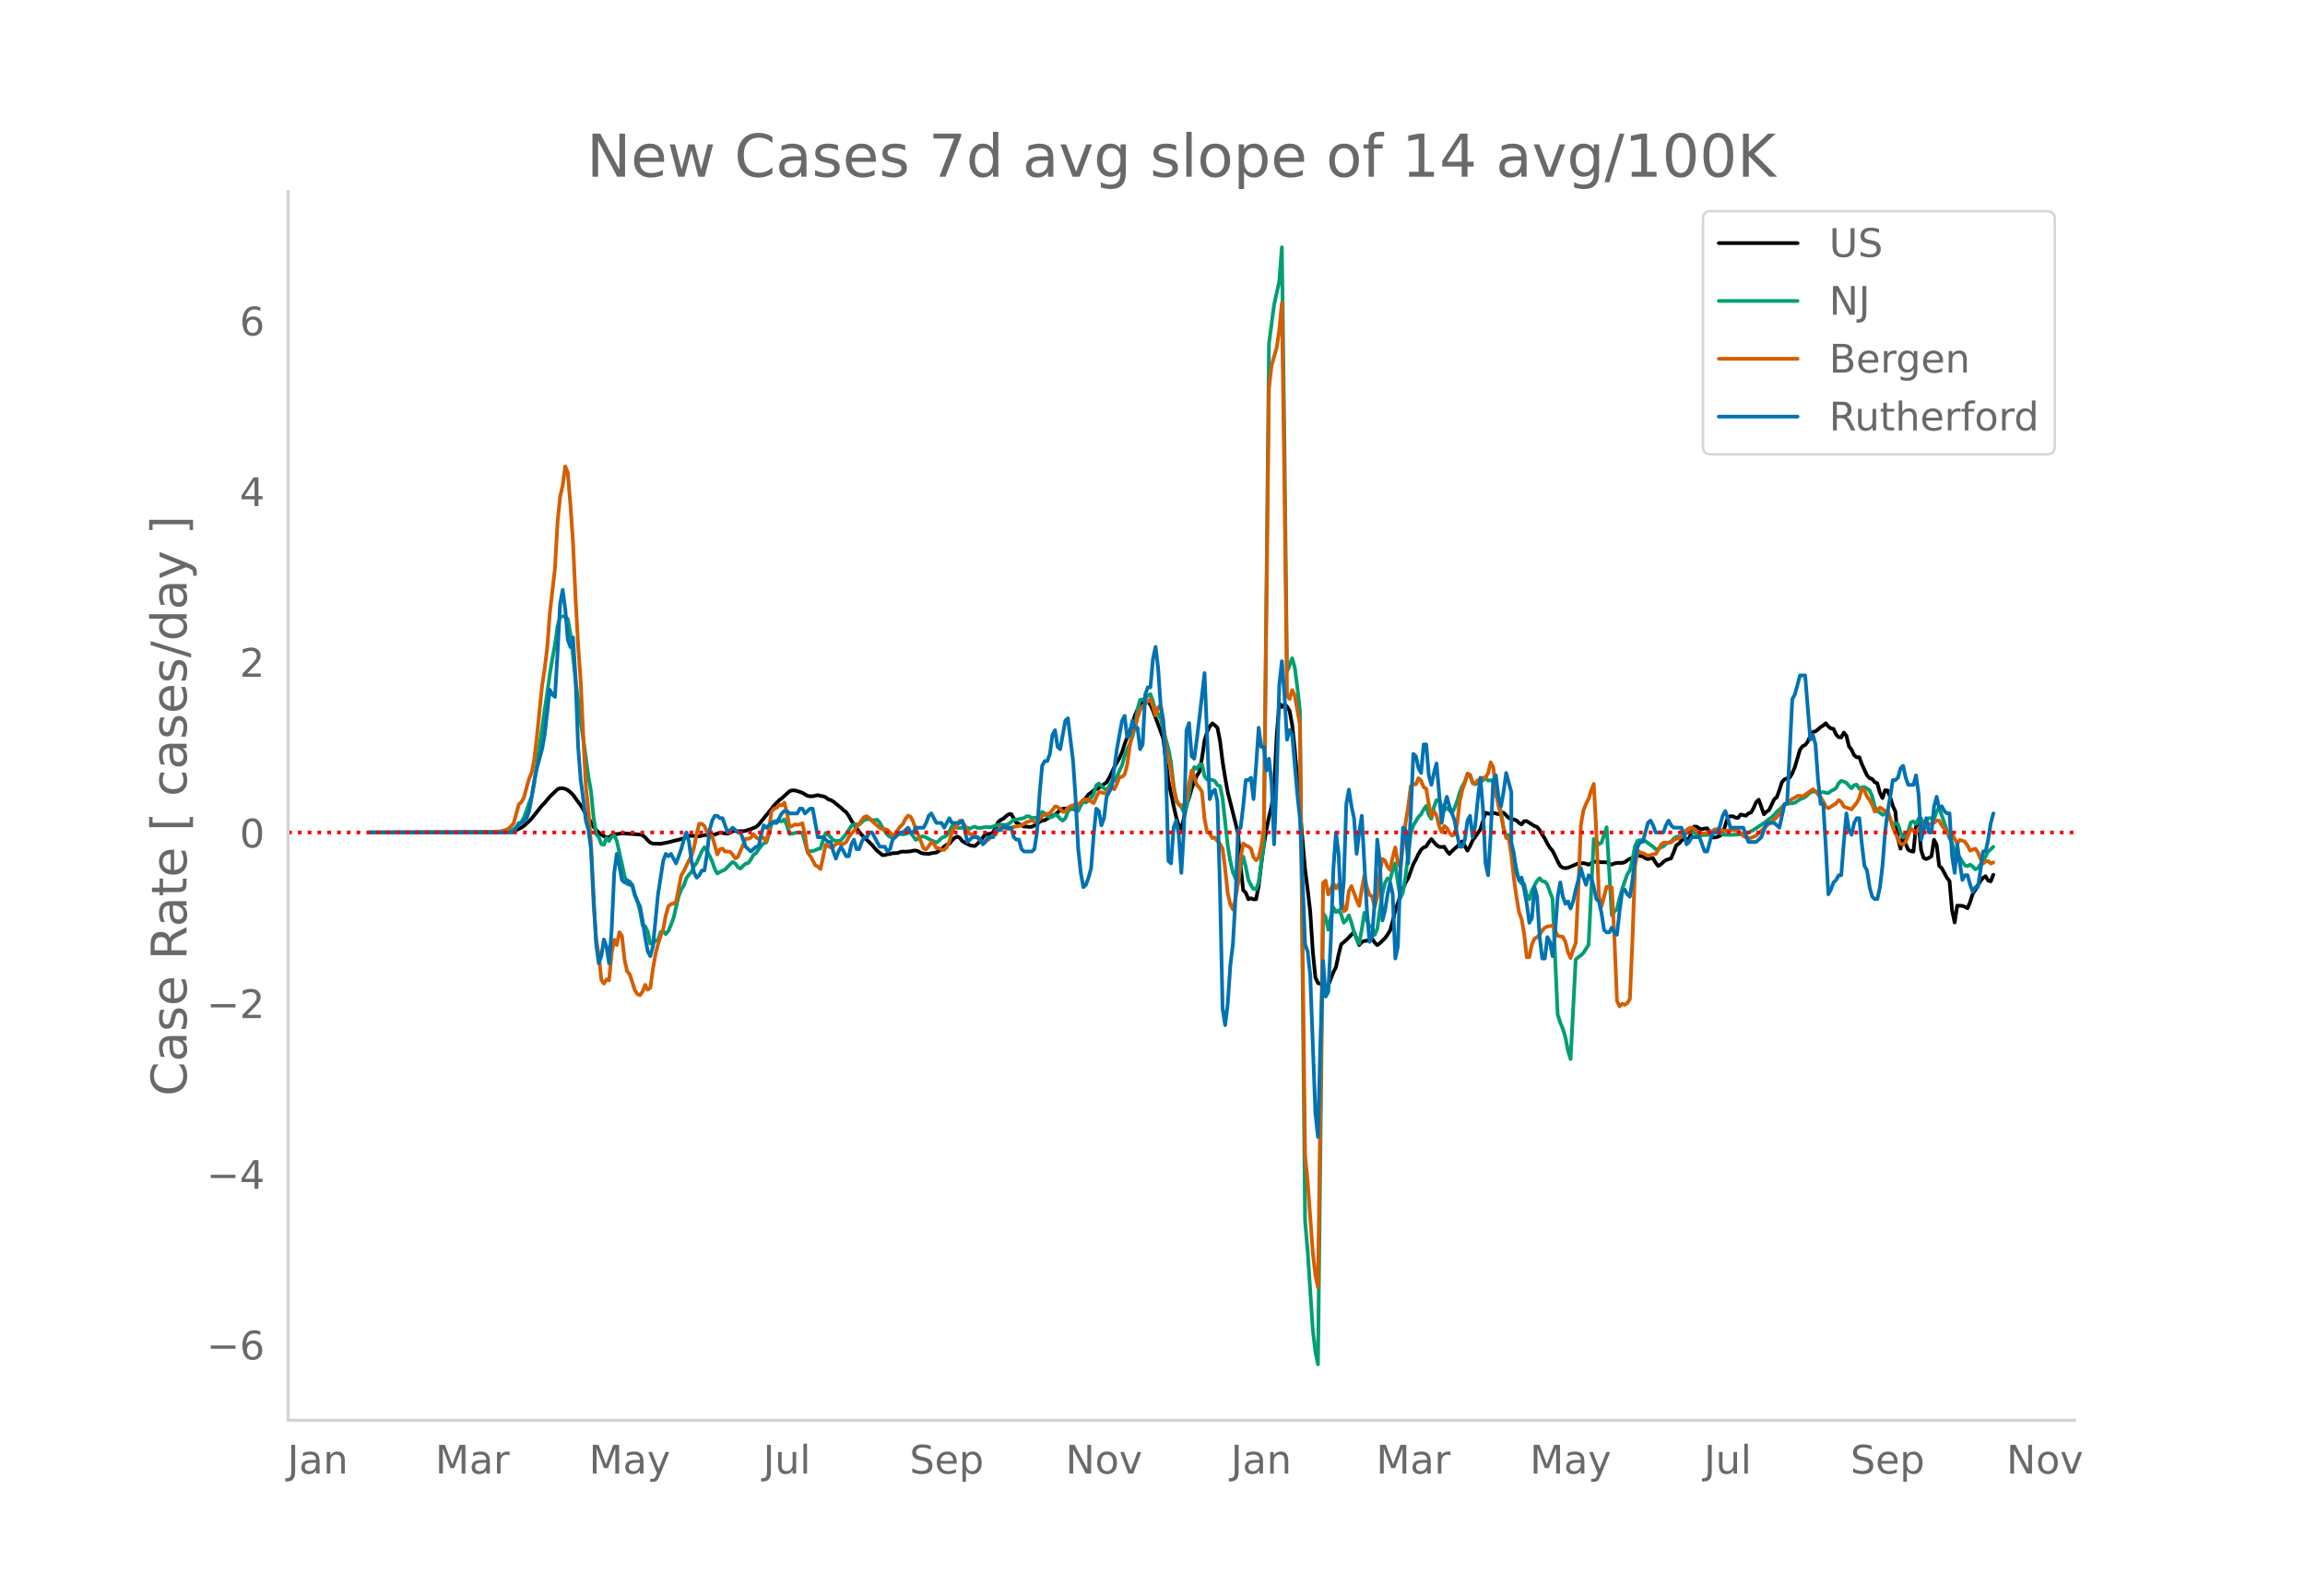 <svg height="864" viewBox="0 0 936 648" width="1248" xmlns="http://www.w3.org/2000/svg" xmlns:xlink="http://www.w3.org/1999/xlink"><defs><style>*{stroke-linecap:butt;stroke-linejoin:round}</style></defs><g id="figure_1"><path d="M0 648h936V0H0z" style="fill:#fff" id="patch_1"/><g id="axes_1"><path d="M117 576.72h725.4V77.76H117z" style="fill:none" id="patch_2"/><path clip-path="url(#pf82cb86f34)" d="m149.973 338.045 52.337-.139 5.234-.325 1.047-.177 1.047-.31 2.093-1.038 1.047-.725 2.093-1.897 1.047-1.119 4.187-5.229 1.047-1.062 2.093-2.495 3.14-3.033 1.047-.4 1.047.044 1.047.176 1.047.566 1.046.823 1.047.998 2.094 2.955 1.046 1.327 2.094 3.54 2.094 3.374 1.046 1.848 1.047 1.415 2.094 1.7 1.046.705 1.047.48 1.047-.067 1.047-.726 1.046-.499 1.047-.044 2.094-.325 4.187.258 3.14.263 1.047.263 1.046.84 1.047 1.195 1.047.96 1.047.398 3.14.08 3.14-.612 6.28-1.597 2.094-.997 1.047-.05 3.14.207 2.094-.47 2.093-.125 1.047-.137 1.047.02 2.093-.757 3.14.398 1.047-.392 1.047-.647 1.047-.045 1.046.122 1.047-.086 1.047.053 1.047-.178 2.093-.703 2.094-.845 1.046-.907 5.234-6.441 1.047-1.367 2.093-2.144 1.047-.774 3.14-2.853 1.047-.393 1.047.053 1.047.243 2.093.719 2.094 1.24 1.047.172 1.046-.019 2.094-.46 1.047.319 1.046.144 1.047.405 1.047.803 1.047.365 1.046.554 3.14 2.57 1.047.996 1.047.8 1.047 1.481 1.047 1.942 3.14 4.464 1.047 1.292 4.187 4.07 1.046 1.277 1.047 1.088 2.094 1.763 1.046.01 1.047-.331 1.047-.128 1.047-.295 2.093-.08 1.047-.442 1.047-.136 1.046.047 2.094-.147 1.047-.28 1.046-.047 1.047.358 1.047.625 1.047.232 2.093.15 1.047-.259 2.093-.298 2.094-1.33 1.047-1.117 1.046-.72 1.047-.389 1.047-1.336 1.047-1.042 1.046-.524 1.047.422 1.047 1.36 1.047.672 2.093 1.041 1.047.259 1.047.026 1.046-.964 1.047-1.133 2.094-2.667 2.093-.166 1.047-.62 1.047-1.93 1.047-2.299 1.046-.79 1.047-.518 1.047-.995 1.047-.768 1.046-.088 2.094 3.502 3.14 1.573 1.047-.003 1.047.155 1.046-.094 2.094-.95 1.047-1.01 1.046-.526 1.047-.144 2.094-1.279 1.046-.453 1.047-.623 1.047-.758 1.047-1.092 1.046-.46 1.047-.073 2.094.156 1.046-.025 1.047.364 1.047-.499 1.047-1.691 2.093-2.681 1.047-1.393 1.047-.704 1.046-.936 2.094-.928 2.093-1.574 1.047-.742 1.047-1.812 2.093-4.403 2.094-3.627 1.047-2.404 1.046-3.274 1.047-2.731 1.047-2.366 2.093-6.596 1.047-2.411 1.047-1.834 1.047-1.11 1.046-.38 1.047.195 1.047 1.208 1.047 2.392 4.187 11.394 2.093 17.336 2.094 9.987 1.046 4.553 1.047 3.425 1.047 1.311 1.047-4.42 1.047-5.337 1.046-2.67 1.047-3.856 1.047-2.909 1.047-2.32 1.046-1.588 1.047-5.507 1.047-7.228 1.047-3.475 1.046-2.118 1.047-1.363 1.047.787 1.047.991 1.046 5.265 1.047 8.463 1.047 6.614 1.047 5.82 4.187 16.67 1.046 13.526 1.047 9.604 1.047 1.022 1.047 2.64 1.046-.382 1.047.43 1.047-.06 1.047-5.423 1.046-8.835 1.047-7.67 1.047-6.259 1.047-5.262 1.046-4.287 1.047-7.412 1.047-21.401 1.047-12.99 1.046 1.525 1.047-1.15 1.047.94 1.047 1.738 1.046 5.718 1.047 9.996 4.187 48.751 1.047 7.966 1.047 9.114 1.046 16.17 1.047 10.58 1.047 2.236 1.047.322 1.046-.522 1.047 1.85 1.047-.723 2.093-5.39 1.047-2.043 1.047-4.998 1.047-4.208 2.093-1.76 2.094-2.168 1.046-1.042 2.094 5.241 1.047-1.182 1.046-.476 1.047-.074 1.047-.587 1.047-.334 1.046 1.648 1.047 1.048 1.047-.77 2.094-2.028 1.046-1.477 1.047-1.715 1.047-3.824 1.047-4.272 3.14-9 1.047-2.34 1.046-1.749 2.094-5.747 1.047-1.875L576 346.8l1.047-1.738 1.047-.96 1.047-.356 1.046-1.69 1.047-1.32 2.094 2.424 1.046.69 1.047.098 1.047-.12 1.047 1.745 1.046 1.168 1.047-1.143 2.094-1.873 2.093-2.049 2.094 3.745 1.046-1.796 1.047-2.313 3.14-4.49 2.094-6.787 1.047.315 1.046.146 1.047-.411 2.094.491 2.093-.55 1.047.985 1.047 1.142 3.14.949 1.047 1.07 1.046.582 1.047-1.319 1.047.012 3.14 1.993 1.047.346 1.047 1.269 1.046 1.855 1.047 1.57 1.047 2.061 1.047 1.702 1.046 1.239 1.047 2.005 1.047 2.303 1.047 1.877 1.046.659 1.047.211 1.047-.168 4.187-1.772 2.094-.098 1.046.223 1.047.387 2.094-1.175 1.046-.037 2.094.216 2.093.038 1.047.626 1.047.281 1.047-.44 1.046-.24 2.094.025 1.047-.275 1.046-.784 1.047-.63 1.047-.308 1.047-.604 1.046-.372 2.094.315 1.047.746 1.046.37 1.047-.327 1.047-.038 1.047 1.805 1.046 1.316 1.047-.587 1.047-1.012 1.047-.763 2.093-.715 1.047-2.479 1.047-2.822 1.046-.643 1.047-1.246 1.047-.74 1.047.095 1.046-.266 2.094-4.788 1.047.055 1.046.79 1.047.213 1.047-.274 1.047-.108 1.046 1.745 1.047 2.003 1.047-.042 1.047-.184 1.046-.502 1.047-.726 2.094-6.764 1.046-.404 1.047.03 1.047.545 1.047.066 1.046-1.351 2.094.496 1.047-.926 1.046-.386 1.047-1.814 1.047-2.372 1.047-1.014 2.093 5.907 1.047-1.018 1.047-.654 2.093-4.414 1.047-.823 1.047-2.839 1.047-3.294 1.046-1.148 1.047-.408 1.047-.285 1.047-1.72 1.046-2.484 2.094-7.115 1.047-1.408 1.046-.485 1.047-1.34 1.047-2.35 1.047-1.617 1.046-.261 1.047-.756 1.047-.976 1.047-.627 1.046-.915 1.047 1.31 1.047.8 1.047.162 1.046 2.242 1.047 1.13 1.047.093 1.047-1.962 1.046 1.27 1.047 4.29 1.047 1.4 1.047 2.214 1.046.878 1.047-.04 1.047 2.817 2.093 4.553 1.047 1.112 1.047.348 1.047 1.324 1.046.43 1.047 3.918 1.047 2.084 1.047-3.171 1.046.112 1.047 2.68 1.047 3.525 1.047 2.331 1.046 11.02 1.047 4.046 1.047-5.487 1.047 3.57 1.046 2.402 1.047.51 1.047.238 1.047-10.094 1.046-1.903 1.047 11.45 1.047 3.107 1.047.431 1.046-.488 1.047-.623 1.047-6.715 1.047 1.999 1.046 8.594 1.047.961 2.094 3.83 1.046 1.364 1.047 11.976 1.047 4.83 1.047-6.833 2.093.124 1.047.378 1.047.559 1.046-2.48 1.047-3.383 1.047-1.518 1.047-1.961 1.047-1.664 1.046-1.311 1.047-.68 1.047 1.77 1.047.325 1.046-2.675h0" style="fill:none;stroke:#000;stroke-linecap:round;stroke-width:1.5" id="line2d_1"/><path clip-path="url(#pf82cb86f34)" d="m149.973 338.04 52.337-.098 3.14-.227 1.047-.187 1.047-.32 1.047-.474 2.093-1.772 1.047-1.1 1.047-1.927 1.047-2.787 1.046-3.15 1.047-2.579 1.047-5.418 2.093-14.994 1.047-6.961 1.047-7.783 1.047-6.744 1.046-7.607 1.047-6.45 1.047-5.523 1.047-7.427 1.046-4.138 2.094-.113 1.047 1.152 1.046 6.005 1.047 8.844 1.047 10.066 1.047 7.745 1.046 9.031 1.047 6.939 2.094 15.472 1.047 5.834 1.046 10.564 1.047 6.92 1.047.998 1.047 2.964 1.046.229 1.047-2.771 1.047 1.228 1.047-1.674 1.046-.709 1.047 2.365 3.14 14.135 1.047 3.366 1.047-1.1 1.047 1.713 1.046 4.112 1.047 2.152 1.047 4.116 1.047 5.699 1.046.51 1.047 2.081 1.047 4.945 1.047-.058 1.046-1.254 1.047.046 1.047-3.434 1.047-.37 1.046 1.186 1.047-1.272 1.047-2.394 1.047-2.86 2.093-8.862 1.047-2.661 1.047-1.716 1.046-2.95 1.047-1.453 1.047-1.133 1.047-2.353 1.046-1.34 2.094-4.659 1.047-1.622 1.046 1.529 1.047 1.946 1.047 2.251 1.047 3.114 1.046 1.837 1.047-.643 2.094-.95 2.093-2.237 1.047-.882 1.047.689 1.046 1.463 1.047.551 1.047-1.138 1.047-.842 1.046-.273 1.047-1.447 1.047-1.837 1.047-.733 2.093-2.967 1.047-1.026 1.047-.354 1.046-3.185 1.047-4.385 1.047-1.043 1.047-.125 2.093.19 1.047-.851 1.047 2.56 1.047 3.394 1.046-.124 2.094-.456 2.093.14 2.094 7.61 2.093-.24 1.047-.332 1.047-.494 1.047-.169 1.046-3.493 1.047-2.815 1.047.749 1.047.995 1.046 1.18 1.047.27 1.047.035 1.047-.342 2.093-2.588 2.094-3.177 1.046-.633 1.047-.034 1.047.154 2.093-1.94 1.047-.218 1.047-.09 1.047.335 1.046.125 1.047-.229 1.047 1.169 1.047 1.968 2.093 3.09 1.047.75 1.047.157 2.093-1.276 1.047-.063 1.047.185 1.046-.184 1.047-.503 1.047.05 2.093 2.868 2.094-1.326 1.047-.061 1.046.394 2.094 1.166 2.093.894 1.047-.764 1.047-1.083 1.047-.42 1.046-.683 1.047-1.65 1.047-1.987 1.047-.19 1.046.776 1.047.09 2.094-.252 1.046.114 1.047.406 1.047-.52 1.047-.292 1.046.555 1.047-.018 2.094-.364 2.093.091 3.14-.997 1.047-.08 2.094.138 1.047-.4 2.093-1.688 1.047-.072 3.14-.673 1.047-.724 1.047.085 1.046.665 1.047-.153 1.047.068 1.047-.94 1.046-1.499 1.047.613 1.047.98 1.047.655 1.046-.24 1.047-.913 1.047.492 1.047 1.242 1.046.744 1.047-.933 1.047-2.721 1.047-1.19 1.046-.233 1.047.404 1.047.762 1.047-2.325 1.046-1.566 1.047.408 1.047-.729 1.047-1.015 1.046-1.841 1.047-3.386 1.047-.737 2.093 2.005 1.047.784 2.094-3.507 1.046-.34 1.047-1.62 1.047-2.549 1.047-2.153 1.046-3.902 1.047-2.54 1.047-2.237 1.047-2.88 1.046-3.985 1.047-7.182 1.047-3.822 1.047-.16 1.046-.574 1.047-.983 1.047-.641 1.047 2.944 1.046 4.703 1.047.335 1.047 2.054 1.047 4.62 2.093 7.687 1.047 5.544 1.047 9.3 1.046 6.38 1.047.936 1.047 1.32 1.047 2.22 1.047-1.93 1.046-5.065 1.047-7.897 1.047-3.527 1.047.733 1.046-1.545 1.047-.38 1.047 4.869 1.047 1.391 1.046-.072 1.047.241 1.047.428 1.047 1.686 1.046.38 1.047 4.99 2.094 19.177 1.046 6.31 1.047 4.445 1.047 2.557 1.047 1.852 1.046-6.567 1.047-4.118 1.047 4.154 1.047 5.257 1.046 2.185 1.047 1.523 1.047.143 1.047-2.89 2.093-15.22 2.094-203.525 2.093-15.837 2.094-9.43 1.046-13.781 1.047 80.61 1.047 91.681 2.093-5.42 1.047 3.734 1.047 8.004 1.047 9.523 2.093 207.19 1.047 12.22 2.093 32.07 1.047 8.83 1.047 5.158 2.093-183.279 1.047 1.648 1.047 5.116 1.047-5.03 1.046-3.941 1.047 1.863 1.047-.76 1.047 1.614 1.046 3.437 1.047-1.049 1.047-1.978 1.047 2.997 1.046 3.991 1.047 2.66 1.047 1.923 1.047-5.904 1.046-6.682 1.047 3.21 1.047 2.311 1.047.118 1.046 3.32 1.047-2.377 1.047-7.803 1.047-6.598 1.047-4.278 1.046-1.905 1.047.59 1.047-4.045 1.047-2.61 1.046 7.867 1.047 6.206 1.047-2.49 1.047-6.626 2.093-17.138 1.047-3.243L576 331.71l1.047-1.021 1.047-1.953 1.047-1.46 1.046 3.637 1.047 1.557 1.047-4.751 1.047-2.781 1.046-.034 1.047 2.82 1.047 1.356 1.047-1.011 1.046.922 1.047 1.146 1.047-1.998 1.047-2.761 1.046-3.587 1.047-2.494 1.047-1.915 1.047-2.812 1.046.101 1.047 2.884 1.047.916 1.047-.6 1.046-.176 2.094-1.724 1.047.967 1.046-.081 1.047.477 1.047 4.994 2.093 7.258 1.047 6.7 1.047 2.902 1.047-.082 4.187 18.367 1.046 1.3 1.047.155 1.047 4.634 1.047 1.632 1.046-3.587 2.094-3.927 1.047-1.081 1.046 1.224 1.047.145 1.047 1.24 1.047 2.994 1.046 2.655 2.094 47.103 1.047 3.27 1.046 2.505 1.047 3.457 1.047 5.339 1.047 3.533 2.093-40.405 1.047-.997 1.047-.723 1.047-1.023 2.093-3.29 2.094-42.96 1.046.811 1.047 1.35 1.047-.665 2.093-6.248 2.094 35.737 1.047-1.481 1.046-1.003 1.047-4.345 1.047-3.762 2.093-6.048 1.047-1.536 1.047-4.342 1.047-5.597 1.046-2.142 1.047-.276 2.094.378 2.093 1.614 1.047.65 1.047 1.09 1.046-.137 1.047-.602 1.047-.374 1.047-1.095 1.046-.503 1.047-.374 1.047-1.185 1.047-.758 1.046-.133 1.047.037 1.047-.424 1.047-1.007 1.046-.458 1.047.052 2.094.695 2.093.563 2.094-.131 1.046-.15 1.047-.477 1.047-.29 1.047.017 1.046.157 1.047.466 1.047.243 1.047-.038 1.046.074 4.187-.205 1.047-.363 2.094-.36 2.093-1.085 5.234-3.503 1.047-.931 1.046-.68 1.047-1.038 1.047-1.214 1.047-.862 2.093-2.055 1.047-.374 1.047-.153 1.047-.014 1.046-.187 2.094-1.42 1.047-.391 1.046-.538 2.094-1.853 1.047-.342 1.046-.074 2.094.482 1.047-.235 1.046.304 1.047.092 1.047-.77 1.047-.526 1.046-.687 1.047-1.974 1.047-.95 1.047.281 1.046.48 1.047 1.23 1.047 1.019 1.047-1.29 1.046-.21 1.047 1.647 1.047-.541 1.047-.114 1.046.598 1.047.748 1.047 2.393 1.047 4.17 1.046 1.899 1.047.525 1.047.956 1.047-.514 1.046-.993 1.047 3.25 1.047 2.454 1.047-.812 1.046.377 1.047 3.358 1.047 2.052 1.047-.826 1.046-1.818 1.047-3.477 1.047-.404 1.047 1.109 1.046-2.236 1.047-.04 1.047 2.256 1.047-1.646 1.046-.76 1.047-.027 1.047.333 1.047-3.058 1.046-1.516 3.14 9.267 1.047 3.12 1.047 1.97 1.047 4.019 1.047 2.173 1.046-.39 1.047 1.883 1.047 1.396 1.047.29 1.046-.579 1.047.713 1.047 1.17 1.047-.444 1.047-1.548 1.046-1.227 2.094-4 1.047-.882 1.046-1.043h0" style="fill:none;stroke:#009e73;stroke-linecap:round;stroke-width:1.5" id="line2d_2"/><path clip-path="url(#pf82cb86f34)" d="m149.973 338.04 46.057-.095 4.187-.133 3.14-.247 2.094-.588 1.046-.53 1.047-.93 1.047-1.233 2.093-7.7 1.047-.872 1.047-1.878 1.047-4.077 1.046-3.585 1.047-2.522 1.047-5.462 1.047-8.97 2.093-20.578 1.047-6.998 1.047-8.478 1.046-13.958 2.094-18.226 1.047-18.624 1.046-10.564 1.047-4.57 1.047-7.852 1.047 2.617 1.046 12.745 1.047 15.077 1.047 22.93 1.047 19.23 1.046 14.585 1.047 22.758 1.047 20.065 1.047 9.71 1.047 13.75 1.046 24.542 1.047 13.977 1.047 6.449 1.047 10.07 1.046 1.536 1.047-1.706 1.047.379 1.047-10.943 1.046-5.52 1.047 2.087 1.047-5.177 1.047 1.46 1.046 9.615 1.047 4.818 1.047 1.137 2.093 6.506 1.047 1.63 1.047.437 1.047-1.517 1.046-2.712 1.047 1.972 1.047-.74 1.047-7.548 1.046-6.03 1.047-4.116 1.047-3.3 1.047-2.826 1.046-5.614 1.047-3.66 1.047-.892 1.047-.19 1.046-.777 2.094-10.753 1.047-1.67 1.046-2.275 2.094-4.078 1.047-3.394 1.046-5.576 1.047-3.964 1.047.057 1.047.91 1.046 2.485 1.047 1.84 1.047-.285 2.093 7.491 1.047-2.124 1.047-.284 1.047 1.232 1.046-.038 1.047.152 1.047 1.195 1.047 1.441 1.046-.645 3.14-7.34 1.047.02 1.047-.417 1.047-1.442 1.047 1.328 1.046.607 1.047-.816 1.047.455 1.047 1.423 1.046-4.59 1.047-7.624 1.047-1.119 1.047-.398 1.046-1.176 1.047.228 1.047-1.12 1.047 4.06 1.047 5.84 1.046-.36 1.047-.664 1.047.095 1.047-.114 1.046-.512 1.047 4.855 1.047 7.018 1.047 1.384 1.046 1.82 1.047 2.05 1.047.473 1.047 1.043 1.046-4.646 1.047-5.273 2.094 1.138 1.046-.341 1.047-1.024 1.047-.398 1.047.379 1.046-.057 1.047-.797 1.047-1.877 1.047-1.555 1.046-1.1 1.047-1.67 1.047-1.023 1.047-1.612 1.046-1.328 1.047-.285 1.047.778 1.047 1.195 3.14 2.693 1.047.569 1.046-.019 1.047.322 2.094 2.2 1.046-.569 1.047-1.63 1.047-1.423 1.047-.986 1.046-2.143 1.047-1.233 1.047.474 1.047 2.124 1.046 2.997 1.047 2.37 2.094 5.33 1.046.398 1.047-1.29 1.047-1.63 1.047.777 1.046 1.65 1.047-.038 1.047.74 1.047-.02 1.046-1.024 1.047-2.294 1.047-3.926 1.047-1.707 1.046-.872 1.047-1.935 1.047.247 1.047 1.706 1.046 2.106 1.047 1.346 1.047.02 1.047.644 1.046.853 1.047 1.176 1.047.588 1.047-.664 1.047-.246 2.093-2.03 1.047-.208 1.047-1.935 1.046-1.479 2.094 1.005 1.047.171 2.093-.872 2.094-.36 1.046-.266 2.094-1.309 2.093-.607 1.047.455 1.047.19 2.093-2.465 1.047-.645 1.047-.285 1.047-.151 2.093-2.845 1.047.227 1.047.854 1.046 1.1 1.047-.02 1.047-1.63 1.047-.588 1.046-.342 1.047-.512 1.047.323 2.093-2.181 2.094-.114 1.047.891 1.046.664 1.047-2.446 1.047-2.03 1.047.076 1.046.398 1.047-.018 1.047-1.821 1.047-.607 1.046.815 1.047-2.143 1.047-2.882 1.047-.02 1.046-.948 1.047-3.944 1.047-7.606 1.047-5.5 1.046-1.687 1.047-4.21 1.047-3.244 1.047-1.555 3.14-2.902 1.047 3.035 1.046 3.66 1.047-3.319 1.047-.796 1.047 7.055 1.046 9.862 1.047 4.95 1.047 4.134 1.047 7.245 1.046 4.78 1.047 2.389 1.047.208 1.047-.17 1.047-2.428 1.046-6.145 1.047-5.443 1.047 2.295 1.047 3.566 1.046 1.119 1.047 1.574 1.047 11.113 1.047 5.425 1.046.398 1.047 1.953 1.047-.19 1.047 1.442 1.046 1.119 1.047 1.896 1.047 8.307 1.047 9.9 1.046 4.438 1.047 2.086 1.047-4.532 1.047-6.202 1.046-10.298 1.047-5.747 1.047.74 1.047.493 1.046.853 1.047 3.49 1.047 1.214 1.047-1.1 1.046-4.514 1.047-7.358 2.094-178.692 1.046-9.199 2.094-7.396 1.047-7.017 1.046-11.02 1.047 73.681 1.047 85.648 1.047 1.48 1.046-3.623 1.047 2.238 2.094 11.72 2.093 174.937 1.047 10.602 2.093 29.055 1.047 8.933 1.047 5.082 1.047-77.568 1.046-86.786 1.047-.815 1.047 5.651 2.093-4.532 1.047 1.991 1.047-1.593 1.047 3.622 1.046 7.302 1.047-.74 1.047-7.529 1.047-1.991 2.093 5.69 1.047 2.332 1.047-6.695 1.046-5.632 1.047 4.798 1.047 3.091 1.047.664 1.046 4.362 1.047-4.305 1.047-10.26 1.047-5.064 1.047.664 1.046 2.56 1.047 1.233 1.047-5.235 1.047-3.926 1.046 6.316 1.047 1.859 2.094-18.15 1.046-6.43 1.047-8.401 1.047-.873 1.047.095 1.046-2.484 1.047 1.043 1.047 2.56 1.047.683 1.046 6.486 1.047 4.647 1.047-2.049 1.047 1.783 1.046 4.21 1.047 2.504 1.047-2.447 1.047.797 1.046 1.915 1.047 1.214 1.047-.569 1.047-4.115 1.046-9.37 1.047-4.513 1.047-3.091 1.047-3.604 1.046.55 1.047 3.395 1.047.303 1.047-1.517 1.046.209 1.047-1.214 1.047-.076 1.047-1.783 1.046-4.419 1.047 2.01 1.047 9.313 1.047 6.24 1.046 3.906 1.047 5.235 1.047 4.02 1.047.228 1.046 6.486 1.047 9.654 1.047 7.624 1.047 6.087 1.046 2.864 1.047 6.183 1.047 9.312 1.047-.076 1.046-5.158 1.047-2.333 1.047-.55 1.047-1.024 1.046-1.707 1.047-1.138 1.047-.531 1.047-.095 1.046-.247 2.094 4.173 2.093.398 1.047 2.067 1.047 4.249 1.047 2.275 1.046-3.394 1.047-2.693 1.047-21.697 1.047-26.286 1.047-5.955 1.046-2.541 1.047-2.049 1.047-3.394 1.047-2.694 1.046 19.971 1.047 25.698 1.047 4.097 2.093-8.023 1.047.323 1.047.057 1.047 20.463 1.046 25.547 1.047 2.238 1.047-1.081 1.047.417 1.046-.664 1.047-1.726 1.047-23.934 1.047-29.852 1.046-6.41 1.047.702 1.047.284 2.093 1.081 1.047-.208 1.047-.418 1.047-.057 1.046-1.63 1.047-2.163 1.047-.815 1.047-.057 1.046.095 1.047-.17 1.047-.892 1.047-.588 1.046-.152 1.047-.702 2.094-2.712 1.046-.74 1.047-.189 1.047.588 1.047.872 1.046.55 1.047.38 1.047-.038 1.047-.436 1.046-.095 1.047-.474 1.047-.664 1.047-.057 2.093.55 1.047.095 1.047-.076 1.046-.247 3.14.266 1.047.967 1.047 1.195 1.047.588 1.047.322 1.046-.133 2.094-.91 3.14-2.977 2.094-1.935 1.046-.702 2.094-1.896 1.047-1.29 2.093-3.68 3.14-2.446 1.047-.474 1.047-.758 1.047-.038 1.047.322 4.187-2.94 1.046.797 2.094 2.503 1.047 1.631 1.046 2.106 1.047.663 1.047-.625 1.047-.76 1.046-.568 1.047-1.404 1.047.778 1.047 1.935 3.14 1.08 2.093-2.636 1.047-2.029 1.047-3.83 1.047.853 1.046 2.484 1.047 1.347 1.047 1.99 1.047 2.75 1.046-.435 1.047-1.271 1.047.683 1.047.91 1.046-.17 1.047 3.129 1.047 3.565 1.047 2.105 1.046 2.77 1.047 1.782 1.047.285 1.047-1.12 2.093-5.272 1.047.683 1.047 1.195 1.046-2.049 1.047-1.479 1.047 1.442 3.14-2.087 1.047-.17 1.047-.93 1.046.133 1.047 1.916 2.094 2.712 1.046 1.043 1.047-.493 1.047 2.219 1.047 1.782 1.046-1.365 1.047.265 1.047.475 1.047 1.574 1.046 2.01 2.094-.816 1.047 1.537 1.047 2.56 1.046 1.972 1.047-.91 1.047-.114 1.047 1.005 1.046-.455h0" style="fill:none;stroke:#d55e00;stroke-linecap:round;stroke-width:1.5" id="line2d_3"/><path clip-path="url(#pf82cb86f34)" d="M149.973 338.04h58.618l2.093-3.864h1.047l2.094-1.932 1.046-2.898 1.047-5.796 1.047-6.761 1.047-4.83 2.093-7.727 1.047-5.796 2.093-18.353 1.047 1.932 1.047.966 1.047-17.387 1.046-20.285 1.047-5.795 1.047 7.727 1.047 12.557 1.046 2.898 1.047-3.864 1.047 16.421 1.047 28.013 1.046 13.523 1.047 7.727 1.047 8.694 1.047 3.863 1.047 7.728 2.093 38.638 1.047 7.727 1.047-2.898 1.046-6.761 1.047 2.897 1.047 6.762 1.047-13.523 1.046-23.183 1.047-7.727 1.047 4.83 1.047 5.795 1.046.966 1.047-.966 1.047 1.932h1.047l1.046 3.864 1.047 2.898 1.047 1.932 1.047 5.795 1.046 6.762 1.047 5.795 1.047 1.932 1.047-3.864 2.093-21.25 2.094-13.523 1.046-2.898 1.047.966 1.047-.966 2.093 3.864 2.094-5.796 1.047-3.864 1.046-2.898 1.047 3.864 1.047 7.728 1.047 4.83 1.046 1.931 1.047-.966 1.047-1.932h1.047l1.046-6.761 1.047-9.66 1.047-3.863 1.047-1.932h1.046l1.047.966h1.047l2.093 5.795 2.094-1.931 2.093 1.931h1.047l2.094 5.796 2.093 1.932 2.094-1.932h1.046l1.047-4.83 1.047-3.863 1.047.966 2.093-1.932h2.094l2.093-3.864 1.047-.966h1.047l1.047.966h3.14l1.047-1.932h1.046l1.047 1.932 2.094-1.932h1.046l2.094 11.591h2.093l2.094 1.932h1.047l1.046 3.864 1.047 2.898 1.047-2.898 1.047-1.932 2.093 3.864h1.047l1.047-4.83 1.046-1.932 1.047 3.864h1.047l1.047-2.898 1.046-1.932h1.047l1.047-1.932h1.047l3.14 5.796h2.093l1.047 1.932 1.047-.966 1.047-3.864 3.14-2.898h1.047l2.093-1.931 1.047 1.931h1.047l1.046-1.931h3.14l1.047-1.932 1.047-2.898 1.047-.966 2.093 3.864h2.094l1.047 1.932 2.093-3.864 1.047 1.932h3.14l1.047-.966 1.047 3.863 1.046 4.83 2.094-1.932h2.093l1.047.966 1.047 1.932 1.047-.966 1.047-1.932h2.093l1.047-2.898h2.093l1.047-1.931 1.047.966h2.093l1.047 3.863 1.047.966h1.047l1.046 3.864 1.047.966h3.14l1.047-.966 1.047-6.762 1.047-15.455 1.046-11.59 1.047-1.933h1.047l1.047-2.898 1.046-7.727 1.047-1.932 1.047 6.762 1.047.966 2.093-11.592 1.047-.966 2.093 17.387 1.047 15.455 1.047 20.285 1.047 9.66 1.046 5.795 1.047-.966 1.047-2.898 1.047-3.863 1.046-13.524 1.047-10.625 1.047.966 1.047 5.796 1.046-2.898 1.047-8.694 2.094-3.863 2.093-15.455 2.094-11.592 1.046-1.932 1.047 8.694 1.047-.966 1.047-5.796 1.046 2.898h1.047l1.047 8.694 1.047-1.932 1.046-20.285 1.047-2.898h1.047l1.047-11.591 1.046-4.83 1.047 8.694 1.047 15.455 1.047 5.795 1.046 20.285 1.047 36.706 1.047.966 1.047-14.49 1.046-2.897 1.047 5.795 1.047 15.455 1.047-17.387 1.047-40.569 1.046-2.898 1.047 13.523 1.047.966 1.047-7.727 1.046-8.694 2.094-18.352 2.093 51.194 1.047-2.898 1.047-.965 1.047 4.83 1.046 35.739 1.047 48.297 1.047 6.761 1.047-8.693 1.046-15.455 1.047-8.693 1.047-18.353 1.047-28.013 1.046-.965 1.047-8.694 1.047-10.625h1.047l1.046-.966 1.047 8.693 1.047-13.523 1.047-15.455 1.046 7.728h1.047l1.047 9.659 1.047-4.83 1.046 9.66 1.047 25.114 1.047-27.046 1.047-37.672 1.046-9.66 1.047 13.524 1.047 18.353 1.047-3.864 1.046 1.932 2.094 24.148 1.047 9.66 1.046 24.148 1.047 27.047 1.047 2.897 1.047 9.66 2.093 56.024 1.047 9.66 1.047-40.57 1.046-30.91 1.047 14.49 1.047-1.933 1.047-21.25 1.046-28.978 1.047-14.49 1.047 8.694 1.047 22.216 1.046-10.625 1.047-31.876 1.047-5.795 1.047 6.761 1.046 4.83 1.047 14.489 1.047-8.694 1.047-6.761 2.093 38.637 1.047 12.558 1.047-1.932 1.046-14.49 1.047-25.114 1.047 8.694 1.047 24.148 1.047-3.864 1.046-6.761 1.047-4.83 1.047 4.83 1.047 26.08 1.046-4.83 1.047-30.91 1.047-17.386 1.047.965 1.046 13.524 1.047-20.285 1.047-24.149 1.047.966 1.046 4.83 1.047 1.932 1.047-11.591h1.047l1.046 12.557 1.047 3.864 1.047-4.83 1.047-3.864 2.093 24.149 1.047-6.762 1.047-3.864 1.046 3.864 2.094 5.796 1.047 5.795 1.046 4.83h1.047l1.047-2.898 1.047-7.727 1.046-1.932 1.047 8.693 1.047-4.83 1.047-10.625 1.046-8.693 1.047 12.557 1.047 22.217 1.047 4.83 1.046-16.422 1.047-22.216 1.047-1.932 1.047 8.693 1.046 3.864 1.047-5.796 1.047-7.727 2.093 7.727v20.285l1.047 4.83 1.047 7.727 1.047 2.898 1.046-.966 1.047 4.83 1.047 5.796 1.047 7.727 1.046-1.932 1.047-12.557 1.047 3.864 1.047 16.42 1.046 8.694h1.047l1.047-8.693 1.047 1.932 1.046 5.795 1.047-9.66 1.047-14.488 1.047-5.796 1.046 5.796 1.047 2.898 1.047-.966 1.047 2.897 1.046-2.897 1.047-4.83 1.047-3.864 1.047-4.83 1.047 3.864 1.046 2.898 1.047-3.864 1.047.966 1.047 3.864 1.046 4.83 1.047.966 1.047 4.83 1.047 6.76 1.046.967h1.047l1.047-1.932 1.047 1.932 1.046.966 1.047-9.66 1.047-7.727 1.047-.966 1.046 1.932 1.047.966 1.047-6.762 1.047-8.693 1.046-4.83 1.047-1.932h1.047l2.093-7.727 1.047-.966 1.047 1.932 1.047 2.897h3.14l1.047-2.897 1.046-1.932 1.047 1.932 1.047.966h3.14l1.047 2.897 1.047 3.864 1.046-.966 1.047-1.932h3.14l2.094 5.796h1.047l2.093-7.728h2.094l1.046-2.897 1.047-3.864 1.047-1.932 1.047 2.898 1.046 3.864h5.234l2.094 5.795h3.14l2.093-1.932 2.094-5.795h3.14l2.094 1.932 2.093-9.66h1.047l2.094-42.501 1.046-1.932 2.094-7.728h2.093l2.094 26.08 1.047-1.931 1.046 3.864 1.047 14.489 1.047 9.66h1.047l1.046 17.386 1.047 19.319 1.047-1.932 1.047-2.898 1.046-.966 1.047-1.932h1.047l1.047-13.523 1.046-11.591 1.047 6.761 1.047 1.932 1.047-4.83 1.046-1.931h1.047l1.047 10.625 1.047 8.694 1.046 1.931 1.047 6.762 1.047 3.864 1.047.966h1.046l1.047-4.83 1.047-8.693 1.047-13.524 1.046-8.693 1.047-5.796 1.047-6.761h1.047l1.046-.966 1.047-3.864 1.047-.966 1.047 4.83 1.046 2.898h2.094l1.047-3.864 1.046 7.727 1.047 18.353 1.047-3.864 1.047-4.83 1.046 5.796h1.047l1.047-10.625 1.047-3.864 1.046 4.83 1.047-.966 1.047 1.932 1.047.966h1.046l1.047 17.387 1.047 6.761 1.047-11.59 1.046 7.727 1.047 6.761 1.047-1.932h1.047l1.046 3.864 1.047 2.898 1.047-1.932h1.047l1.047-6.762 1.046-7.727h1.047l1.047-4.83 1.047-6.761 1.046-3.864h0" style="fill:none;stroke:#0072b2;stroke-linecap:round;stroke-width:1.5" id="line2d_4"/><path clip-path="url(#pf82cb86f34)" d="M117 338.04h725.4" style="fill:none;stroke:red;stroke-dasharray:1.5,2.475;stroke-dashoffset:0;stroke-width:1.5" id="line2d_5"/><path d="M117 576.72V77.76" style="fill:none;stroke:#d3d3d3;stroke-linecap:square;stroke-linejoin:miter;stroke-width:1.25" id="patch_3"/><path d="M117 576.72h725.4" style="fill:none;stroke:#d3d3d3;stroke-linecap:square;stroke-linejoin:miter;stroke-width:1.25" id="patch_4"/><g id="matplotlib.axis_1"><g id="xtick_1"><g style="fill:#696969" transform="matrix(.16 0 0 -.16 116.705 598.378)" id="text_1"><defs><path d="M9.813 72.906h9.859V5.078q0-13.187-5-19.14-5-5.954-16.094-5.954h-3.75v8.297h3.078q6.531 0 9.219 3.672Q9.813-4.39 9.813 5.078z" id="DejaVuSans-74"/><path d="M34.281 27.484q-10.89 0-15.093-2.484-4.204-2.484-4.204-8.5 0-4.781 3.157-7.594 3.156-2.797 8.562-2.797 7.485 0 12 5.297 4.516 5.297 4.516 14.078v2zm17.922 3.72V0H43.22v8.297Q40.14 3.328 35.547.953q-4.594-2.375-11.234-2.375-8.391 0-13.36 4.719Q6 8.016 6 15.922q0 9.219 6.172 13.906 6.187 4.688 18.437 4.688h12.61v.89q0 6.203-4.078 9.594-4.078 3.39-11.453 3.39-4.688 0-9.141-1.124-4.438-1.125-8.531-3.375v8.312q4.921 1.906 9.562 2.844 4.64.953 9.031.953 11.875 0 17.735-6.156 5.86-6.14 5.86-18.64z" id="DejaVuSans-97"/><path d="M54.89 33.016V0h-8.984v32.719q0 7.765-3.031 11.61-3.031 3.858-9.078 3.858-7.281 0-11.484-4.64-4.204-4.625-4.204-12.64V0H9.08v54.688h9.03v-8.5q3.235 4.937 7.594 7.374Q30.078 56 35.797 56q9.422 0 14.25-5.828 4.844-5.828 4.844-17.156z" id="DejaVuSans-110"/></defs><use xlink:href="#DejaVuSans-74"/><use x="29.492" xlink:href="#DejaVuSans-97"/><use x="90.771" xlink:href="#DejaVuSans-110"/></g></g><g id="xtick_2"><g style="fill:#696969" transform="matrix(.16 0 0 -.16 176.75 598.378)" id="text_2"><defs><path d="M9.813 72.906h14.703l18.593-49.61 18.703 49.61h14.704V0H66.89v64.016l-18.797-50h-9.907l-18.796 50V0H9.813z" id="DejaVuSans-77"/><path d="M41.11 46.297q-1.516.875-3.297 1.281Q36.03 48 33.89 48q-7.625 0-11.703-4.953-4.079-4.953-4.079-14.234V0H9.08v54.688h9.03v-8.5q2.844 4.984 7.375 7.39Q30.031 56 36.531 56q.922 0 2.047-.125 1.125-.11 2.484-.36z" id="DejaVuSans-114"/></defs><use xlink:href="#DejaVuSans-77"/><use x="86.279" xlink:href="#DejaVuSans-97"/><use x="147.559" xlink:href="#DejaVuSans-114"/></g></g><g id="xtick_3"><g style="fill:#696969" transform="matrix(.16 0 0 -.16 239.155 598.378)" id="text_3"><defs><path d="M32.172-5.078q-3.797-9.766-7.422-12.735-3.61-2.984-9.656-2.984H7.906v7.516h5.282q3.703 0 5.75 1.765Q21-9.766 23.483-3.219l1.61 4.094-22.11 53.813H12.5l17.094-42.766 17.093 42.766h9.516z" id="DejaVuSans-121"/></defs><use xlink:href="#DejaVuSans-77"/><use x="86.279" xlink:href="#DejaVuSans-97"/><use x="147.559" xlink:href="#DejaVuSans-121"/></g></g><g id="xtick_4"><g style="fill:#696969" transform="matrix(.16 0 0 -.16 309.894 598.378)" id="text_4"><defs><path d="M8.5 21.578v33.11h8.984V21.922q0-7.766 3.016-11.656 3.031-3.875 9.094-3.875 7.265 0 11.484 4.64 4.234 4.64 4.234 12.656v31h8.985V0h-8.984v8.406Q42.047 3.422 37.718 1q-4.313-2.422-10.032-2.422-9.421 0-14.312 5.86Q8.5 10.296 8.5 21.578zM31.11 56z" id="DejaVuSans-117"/><path d="M9.422 75.984h8.984V0H9.422z" id="DejaVuSans-108"/></defs><use xlink:href="#DejaVuSans-74"/><use x="29.492" xlink:href="#DejaVuSans-117"/><use x="92.871" xlink:href="#DejaVuSans-108"/></g></g><g id="xtick_5"><g style="fill:#696969" transform="matrix(.16 0 0 -.16 369.365 598.378)" id="text_5"><defs><path d="M53.516 70.516V60.89q-5.61 2.687-10.594 4-4.984 1.328-9.625 1.328-8.047 0-12.422-3.125t-4.375-8.89q0-4.845 2.906-7.313 2.907-2.453 11.016-3.97l5.953-1.218q11.031-2.11 16.281-7.406 5.25-5.297 5.25-14.172 0-10.61-7.11-16.078-7.093-5.469-20.812-5.469-5.172 0-11.015 1.172Q13.14.922 6.89 3.219v10.156q6-3.36 11.765-5.078 5.766-1.703 11.328-1.703 8.438 0 13.032 3.312 4.593 3.328 4.593 9.485 0 5.359-3.297 8.39-3.296 3.032-10.812 4.547L27.484 33.5q-11.03 2.188-15.968 6.875-4.922 4.688-4.922 13.047 0 9.672 6.812 15.234 6.813 5.563 18.766 5.563 5.14 0 10.453-.938 5.328-.922 10.89-2.765z" id="DejaVuSans-83"/><path d="M56.203 29.594v-4.39H14.891q.593-9.282 5.593-14.142 5-4.859 13.938-4.859 5.172 0 10.031 1.266 4.86 1.265 9.656 3.812v-8.5Q49.266.734 44.187-.344 39.11-1.422 33.892-1.422q-13.094 0-20.735 7.61-7.64 7.625-7.64 20.625 0 13.421 7.25 21.296Q20.016 56 32.328 56q11.031 0 17.453-7.11 6.422-7.093 6.422-19.296zm-8.984 2.64q-.094 7.36-4.125 11.75-4.032 4.407-10.672 4.407-7.516 0-12.031-4.25-4.516-4.25-5.203-11.97z" id="DejaVuSans-101"/><path d="M18.11 8.203v-29H9.077v75.484h9.031v-8.296q2.844 4.875 7.157 7.234Q29.594 56 35.594 56q9.968 0 16.187-7.906 6.235-7.907 6.235-20.797T51.78 6.484q-6.218-7.906-16.187-7.906-6 0-10.328 2.375-4.313 2.375-7.157 7.25zm30.578 19.094q0 9.906-4.079 15.547-4.078 5.64-11.203 5.64-7.14 0-11.218-5.64-4.079-5.64-4.079-15.547 0-9.906 4.078-15.547 4.079-5.64 11.22-5.64 7.124 0 11.202 5.64t4.078 15.547z" id="DejaVuSans-112"/></defs><use xlink:href="#DejaVuSans-83"/><use x="63.477" xlink:href="#DejaVuSans-101"/><use x="125" xlink:href="#DejaVuSans-112"/></g></g><g id="xtick_6"><g style="fill:#696969" transform="matrix(.16 0 0 -.16 432.682 598.378)" id="text_6"><defs><path d="M9.813 72.906h13.28l32.329-60.984v60.984h9.562V0h-13.28L19.39 60.984V0H9.813z" id="DejaVuSans-78"/><path d="M30.61 48.39q-7.22 0-11.422-5.64-4.204-5.64-4.204-15.453 0-9.813 4.172-15.453 4.188-5.64 11.453-5.64 7.188 0 11.375 5.655 4.203 5.672 4.203 15.438 0 9.719-4.203 15.406-4.187 5.688-11.375 5.688zm0 7.61q11.718 0 18.406-7.625 6.703-7.61 6.703-21.078 0-13.422-6.703-21.078-6.688-7.64-18.407-7.64-11.765 0-18.437 7.64-6.656 7.656-6.656 21.078 0 13.469 6.656 21.078Q18.844 56 30.609 56z" id="DejaVuSans-111"/><path d="M2.984 54.688H12.5L29.594 8.797l17.093 45.89h9.516L35.687 0H23.485z" id="DejaVuSans-118"/></defs><use xlink:href="#DejaVuSans-78"/><use x="74.805" xlink:href="#DejaVuSans-111"/><use x="135.986" xlink:href="#DejaVuSans-118"/></g></g><g id="xtick_7"><g style="fill:#696969" transform="matrix(.16 0 0 -.16 499.817 598.378)" id="text_7"><use xlink:href="#DejaVuSans-74"/><use x="29.492" xlink:href="#DejaVuSans-97"/><use x="90.771" xlink:href="#DejaVuSans-110"/></g></g><g id="xtick_8"><g style="fill:#696969" transform="matrix(.16 0 0 -.16 558.814 598.378)" id="text_8"><use xlink:href="#DejaVuSans-77"/><use x="86.279" xlink:href="#DejaVuSans-97"/><use x="147.559" xlink:href="#DejaVuSans-114"/></g></g><g id="xtick_9"><g style="fill:#696969" transform="matrix(.16 0 0 -.16 621.22 598.378)" id="text_9"><use xlink:href="#DejaVuSans-77"/><use x="86.279" xlink:href="#DejaVuSans-97"/><use x="147.559" xlink:href="#DejaVuSans-121"/></g></g><g id="xtick_10"><g style="fill:#696969" transform="matrix(.16 0 0 -.16 691.96 598.378)" id="text_10"><use xlink:href="#DejaVuSans-74"/><use x="29.492" xlink:href="#DejaVuSans-117"/><use x="92.871" xlink:href="#DejaVuSans-108"/></g></g><g id="xtick_11"><g style="fill:#696969" transform="matrix(.16 0 0 -.16 751.43 598.378)" id="text_11"><use xlink:href="#DejaVuSans-83"/><use x="63.477" xlink:href="#DejaVuSans-101"/><use x="125" xlink:href="#DejaVuSans-112"/></g></g><g id="xtick_12"><g style="fill:#696969" transform="matrix(.16 0 0 -.16 814.747 598.378)" id="text_12"><use xlink:href="#DejaVuSans-78"/><use x="74.805" xlink:href="#DejaVuSans-111"/><use x="135.986" xlink:href="#DejaVuSans-118"/></g></g></g><g id="matplotlib.axis_2"><g id="ytick_1"><g style="fill:#696969" transform="matrix(.16 0 0 -.16 83.912 552.03)" id="text_13"><defs><path d="M10.594 35.5h62.593v-8.297H10.594z" id="DejaVuSans-8722"/><path d="M33.016 40.375q-6.641 0-10.532-4.547-3.875-4.531-3.875-12.437 0-7.86 3.875-12.438 3.891-4.562 10.532-4.562 6.64 0 10.515 4.562 3.875 4.578 3.875 12.438 0 7.906-3.875 12.437-3.875 4.547-10.515 4.547zm19.578 30.922v-8.984q-3.719 1.75-7.5 2.671-3.782.938-7.5.938-9.766 0-14.922-6.594-5.14-6.594-5.875-19.922 2.875 4.25 7.219 6.516 4.359 2.266 9.578 2.266 10.984 0 17.36-6.672 6.374-6.657 6.374-18.125 0-11.235-6.64-18.032-6.641-6.78-17.672-6.78-12.657 0-19.344 9.687-6.688 9.703-6.688 28.109 0 17.281 8.204 27.563 8.203 10.28 22.015 10.28 3.719 0 7.5-.734t7.89-2.187z" id="DejaVuSans-54"/></defs><use xlink:href="#DejaVuSans-8722"/><use x="83.789" xlink:href="#DejaVuSans-54"/></g></g><g id="ytick_2"><g style="fill:#696969" transform="matrix(.16 0 0 -.16 83.912 482.726)" id="text_14"><defs><path d="M37.797 64.313 12.89 25.39h24.906zm-2.594 8.593H47.61V25.391h10.407v-8.203H47.609V0h-9.812v17.188H4.89v9.515z" id="DejaVuSans-52"/></defs><use xlink:href="#DejaVuSans-8722"/><use x="83.789" xlink:href="#DejaVuSans-52"/></g></g><g id="ytick_3"><g style="fill:#696969" transform="matrix(.16 0 0 -.16 83.912 413.422)" id="text_15"><defs><path d="M19.188 8.297h34.421V0H7.33v8.297q5.609 5.812 15.296 15.594 9.703 9.797 12.188 12.64 4.734 5.313 6.609 9 1.89 3.688 1.89 7.25 0 5.813-4.078 9.469-4.078 3.672-10.625 3.672-4.64 0-9.797-1.61-5.14-1.609-11-4.89v9.969Q13.767 71.78 18.938 73q5.188 1.219 9.485 1.219 11.328 0 18.062-5.672 6.735-5.656 6.735-15.125 0-4.5-1.688-8.531-1.672-4.016-6.125-9.485-1.218-1.422-7.765-8.187-6.532-6.766-18.453-18.922z" id="DejaVuSans-50"/></defs><use xlink:href="#DejaVuSans-8722"/><use x="83.789" xlink:href="#DejaVuSans-50"/></g></g><g id="ytick_4"><g style="fill:#696969" transform="matrix(.16 0 0 -.16 97.32 344.118)" id="text_16"><defs><path d="M31.781 66.406q-7.61 0-11.453-7.5Q16.5 51.422 16.5 36.375q0-14.984 3.828-22.484 3.844-7.5 11.453-7.5 7.672 0 11.5 7.5 3.844 7.5 3.844 22.484 0 15.047-3.844 22.531-3.828 7.5-11.5 7.5zm0 7.813q12.266 0 18.735-9.703 6.468-9.688 6.468-28.141 0-18.406-6.468-28.11-6.47-9.687-18.735-9.687-12.25 0-18.718 9.688-6.47 9.703-6.47 28.109 0 18.453 6.47 28.14Q19.53 74.22 31.78 74.22z" id="DejaVuSans-48"/></defs><use xlink:href="#DejaVuSans-48"/></g></g><g id="ytick_5"><use xlink:href="#DejaVuSans-50" style="fill:#696969" transform="matrix(.16 0 0 -.16 97.32 274.814)" id="text_17"/></g><g id="ytick_6"><use xlink:href="#DejaVuSans-52" style="fill:#696969" transform="matrix(.16 0 0 -.16 97.32 205.51)" id="text_18"/></g><g id="ytick_7"><use xlink:href="#DejaVuSans-54" style="fill:#696969" transform="matrix(.16 0 0 -.16 97.32 136.206)" id="text_19"/></g><g style="fill:#696969" transform="matrix(0 -.2 -.2 0 75.753 445.117)" id="text_20"><defs><path d="M64.406 67.281v-10.39q-4.984 4.64-10.625 6.922-5.64 2.296-11.984 2.296-12.5 0-19.14-7.64-6.641-7.64-6.641-22.094 0-14.406 6.64-22.047 6.64-7.64 19.14-7.64 6.345 0 11.985 2.296 5.64 2.297 10.625 6.938V5.609Q59.234 2.094 53.437.33q-5.78-1.75-12.218-1.75-16.563 0-26.094 10.124-9.516 10.14-9.516 27.672 0 17.578 9.516 27.703 9.531 10.14 26.094 10.14 6.531 0 12.312-1.734 5.797-1.734 10.875-5.203z" id="DejaVuSans-67"/><path d="M44.281 53.078v-8.5q-3.797 1.953-7.906 2.922-4.094.984-8.5.984-6.688 0-10.031-2.047-3.344-2.046-3.344-6.156 0-3.125 2.39-4.906 2.391-1.781 9.626-3.39l3.078-.688q9.562-2.047 13.593-5.781 4.032-3.735 4.032-10.422 0-7.625-6.032-12.078-6.03-4.438-16.578-4.438-4.39 0-9.156.86Q10.688.296 5.422 2v9.281q4.984-2.594 9.812-3.89 4.829-1.282 9.579-1.282 6.343 0 9.75 2.172 3.421 2.172 3.421 6.125 0 3.656-2.468 5.61-2.453 1.953-10.813 3.765l-3.125.735q-8.344 1.75-12.062 5.39-3.704 3.64-3.704 9.985 0 7.718 5.47 11.906Q16.75 56 26.811 56q4.97 0 9.36-.734 4.406-.72 8.11-2.188z" id="DejaVuSans-115"/><path d="M44.39 34.188q3.172-1.079 6.172-4.594 3-3.516 6.032-9.672L66.609 0H56l-9.313 18.703q-3.624 7.328-7.015 9.719-3.39 2.39-9.25 2.39h-10.75V0h-9.86v72.906h22.266q12.5 0 18.656-5.234 6.157-5.219 6.157-15.766 0-6.89-3.203-11.437-3.204-4.532-9.297-6.282zM19.673 64.797V38.922h12.406q7.125 0 10.766 3.297 3.64 3.297 3.64 9.687 0 6.39-3.64 9.64-3.64 3.25-10.766 3.25z" id="DejaVuSans-82"/><path d="M18.313 70.219V54.688h18.5v-6.985h-18.5V18.016q0-6.688 1.828-8.594 1.828-1.906 7.453-1.906h9.218V0h-9.218q-10.407 0-14.36 3.875-3.953 3.89-3.953 14.14v29.688H2.687v6.984h6.594V70.22z" id="DejaVuSans-116"/><path d="M8.594 75.984h20.703V69H17.578V-6.203h11.719v-6.984H8.594z" id="DejaVuSans-91"/><path d="M48.781 52.594v-8.407q-3.812 2.11-7.64 3.157-3.828 1.047-7.735 1.047-8.75 0-13.593-5.547-4.829-5.532-4.829-15.547 0-10.016 4.829-15.563 4.843-5.53 13.593-5.53 3.907 0 7.735 1.046 3.828 1.047 7.64 3.156V2.094Q45.016.344 40.984-.531q-4.015-.89-8.562-.89-12.36 0-19.64 7.765-7.266 7.765-7.266 20.953 0 13.375 7.343 21.031Q20.22 56 33.016 56q4.14 0 8.093-.86 3.953-.843 7.672-2.546z" id="DejaVuSans-99"/><path d="M25.39 72.906h8.297L8.297-9.28H0z" id="DejaVuSans-47"/><path d="M45.406 46.39v29.594h8.985V0h-8.985v8.203Q42.578 3.328 38.25.953q-4.313-2.375-10.375-2.375-9.906 0-16.14 7.906-6.22 7.922-6.22 20.813 0 12.89 6.22 20.797Q17.968 56 27.874 56q6.063 0 10.375-2.375 4.328-2.36 7.156-7.234zm-30.61-19.093q0-9.906 4.079-15.547 4.078-5.64 11.203-5.64 7.125 0 11.219 5.64 4.11 5.64 4.11 15.547 0 9.906-4.11 15.547-4.094 5.64-11.219 5.64-7.125 0-11.203-5.64-4.078-5.64-4.078-15.547z" id="DejaVuSans-100"/><path d="M30.422 75.984v-89.171H9.719v6.984H21.39V69H9.719v6.984z" id="DejaVuSans-93"/></defs><use xlink:href="#DejaVuSans-67"/><use x="69.824" xlink:href="#DejaVuSans-97"/><use x="131.104" xlink:href="#DejaVuSans-115"/><use x="183.203" xlink:href="#DejaVuSans-101"/><use x="244.727" xlink:href="#DejaVuSans-32"/><use x="276.514" xlink:href="#DejaVuSans-82"/><use x="343.746" xlink:href="#DejaVuSans-97"/><use x="405.025" xlink:href="#DejaVuSans-116"/><use x="444.234" xlink:href="#DejaVuSans-101"/><use x="505.758" xlink:href="#DejaVuSans-32"/><use x="537.545" xlink:href="#DejaVuSans-91"/><use x="576.559" xlink:href="#DejaVuSans-32"/><use x="608.346" xlink:href="#DejaVuSans-99"/><use x="663.326" xlink:href="#DejaVuSans-97"/><use x="724.605" xlink:href="#DejaVuSans-115"/><use x="776.705" xlink:href="#DejaVuSans-101"/><use x="838.229" xlink:href="#DejaVuSans-115"/><use x="890.328" xlink:href="#DejaVuSans-47"/><use x="924.02" xlink:href="#DejaVuSans-100"/><use x="987.496" xlink:href="#DejaVuSans-97"/><use x="1048.775" xlink:href="#DejaVuSans-121"/><use x="1107.955" xlink:href="#DejaVuSans-32"/><use x="1139.742" xlink:href="#DejaVuSans-93"/></g></g><g style="fill:#696969" transform="matrix(.24 0 0 -.24 238.224 71.76)" id="text_21"><defs><path d="M4.203 54.688h8.985l11.234-42.672 11.172 42.672h10.593l11.235-42.672 11.187 42.672h8.985L63.28 0H52.688L40.922 44.828 29.109 0H18.5z" id="DejaVuSans-119"/><path d="M8.203 72.906h46.875v-4.203L28.61 0H18.312L43.22 64.594H8.203z" id="DejaVuSans-55"/><path d="M45.406 27.984q0 9.766-4.031 15.125-4.016 5.375-11.297 5.375-7.219 0-11.25-5.375-4.031-5.359-4.031-15.125 0-9.718 4.031-15.093t11.25-5.375q7.281 0 11.297 5.375 4.031 5.375 4.031 15.093zm8.985-21.203q0-13.953-6.203-20.765Q42-20.797 29.203-20.797q-4.734 0-8.937.703-4.203.703-8.157 2.172v8.735q3.954-2.141 7.813-3.157 3.86-1.031 7.86-1.031 8.843 0 13.234 4.61 4.39 4.609 4.39 13.937v4.453q-2.781-4.844-7.125-7.234Q33.938 0 27.875 0 17.828 0 11.672 7.656q-6.156 7.672-6.156 20.328 0 12.688 6.156 20.344Q17.828 56 27.875 56q6.063 0 10.406-2.39 4.344-2.391 7.125-7.22v8.297h8.985z" id="DejaVuSans-103"/><path d="M37.11 75.984V68.5h-8.594q-4.828 0-6.72-1.953-1.874-1.953-1.874-7.031v-4.828h14.797v-6.985H19.922V0H10.89v47.703H2.297v6.984h8.594V58.5q0 9.125 4.25 13.297 4.25 4.187 13.468 4.187z" id="DejaVuSans-102"/><path d="M12.406 8.297h16.11v55.625l-17.532-3.516v8.985l17.438 3.515h9.86V8.296H54.39V0H12.406z" id="DejaVuSans-49"/><path d="M9.813 72.906h9.859V42.094L52.39 72.906h12.703L28.906 38.922 67.672 0H54.688L19.672 35.11V0h-9.86z" id="DejaVuSans-75"/></defs><use xlink:href="#DejaVuSans-78"/><use x="74.805" xlink:href="#DejaVuSans-101"/><use x="136.328" xlink:href="#DejaVuSans-119"/><use x="218.115" xlink:href="#DejaVuSans-32"/><use x="249.902" xlink:href="#DejaVuSans-67"/><use x="319.727" xlink:href="#DejaVuSans-97"/><use x="381.006" xlink:href="#DejaVuSans-115"/><use x="433.105" xlink:href="#DejaVuSans-101"/><use x="494.629" xlink:href="#DejaVuSans-115"/><use x="546.729" xlink:href="#DejaVuSans-32"/><use x="578.516" xlink:href="#DejaVuSans-55"/><use x="642.139" xlink:href="#DejaVuSans-100"/><use x="705.615" xlink:href="#DejaVuSans-32"/><use x="737.402" xlink:href="#DejaVuSans-97"/><use x="798.682" xlink:href="#DejaVuSans-118"/><use x="857.861" xlink:href="#DejaVuSans-103"/><use x="921.338" xlink:href="#DejaVuSans-32"/><use x="953.125" xlink:href="#DejaVuSans-115"/><use x="1005.225" xlink:href="#DejaVuSans-108"/><use x="1033.008" xlink:href="#DejaVuSans-111"/><use x="1094.189" xlink:href="#DejaVuSans-112"/><use x="1157.666" xlink:href="#DejaVuSans-101"/><use x="1219.189" xlink:href="#DejaVuSans-32"/><use x="1250.977" xlink:href="#DejaVuSans-111"/><use x="1312.158" xlink:href="#DejaVuSans-102"/><use x="1347.363" xlink:href="#DejaVuSans-32"/><use x="1379.15" xlink:href="#DejaVuSans-49"/><use x="1442.773" xlink:href="#DejaVuSans-52"/><use x="1506.396" xlink:href="#DejaVuSans-32"/><use x="1538.184" xlink:href="#DejaVuSans-97"/><use x="1599.463" xlink:href="#DejaVuSans-118"/><use x="1658.643" xlink:href="#DejaVuSans-103"/><use x="1722.119" xlink:href="#DejaVuSans-47"/><use x="1755.811" xlink:href="#DejaVuSans-49"/><use x="1819.434" xlink:href="#DejaVuSans-48"/><use x="1883.057" xlink:href="#DejaVuSans-48"/><use x="1946.68" xlink:href="#DejaVuSans-75"/></g><g id="legend_1"><path d="M694.75 184.5H831.2q3.2 0 3.2-3.2V88.96q0-3.2-3.2-3.2H694.75q-3.2 0-3.2 3.2v92.34q0 3.2 3.2 3.2z" style="fill:none;opacity:.8;stroke:#ccc;stroke-linejoin:miter" id="patch_5"/><path d="M697.95 98.718h32" style="fill:none;stroke:#000;stroke-linecap:round;stroke-width:1.5" id="line2d_6"/><g style="fill:#696969" transform="matrix(.16 0 0 -.16 742.75 104.317)" id="text_22"><defs><path d="M8.688 72.906h9.921V28.61q0-11.718 4.235-16.875 4.25-5.14 13.781-5.14 9.469 0 13.719 5.14 4.25 5.157 4.25 16.875v44.297H64.5V27.391q0-14.25-7.063-21.532-7.046-7.28-20.812-7.28-13.828 0-20.89 7.28-7.047 7.282-7.047 21.532z" id="DejaVuSans-85"/></defs><use xlink:href="#DejaVuSans-85"/><use x="73.193" xlink:href="#DejaVuSans-83"/></g><path d="M697.95 122.203h32" style="fill:none;stroke:#009e73;stroke-linecap:round;stroke-width:1.5" id="line2d_8"/><g style="fill:#696969" transform="matrix(.16 0 0 -.16 742.75 127.802)" id="text_23"><use xlink:href="#DejaVuSans-78"/><use x="74.805" xlink:href="#DejaVuSans-74"/></g><path d="M697.95 145.688h32" style="fill:none;stroke:#d55e00;stroke-linecap:round;stroke-width:1.5" id="line2d_10"/><g style="fill:#696969" transform="matrix(.16 0 0 -.16 742.75 151.287)" id="text_24"><defs><path d="M19.672 34.813V8.108H35.5q7.953 0 11.781 3.297 3.844 3.297 3.844 10.078 0 6.844-3.844 10.078-3.828 3.25-11.781 3.25zm0 29.984V42.828h14.61q7.218 0 10.75 2.703 3.546 2.719 3.546 8.282 0 5.515-3.547 8.25-3.531 2.734-10.75 2.734zm-9.86 8.11h25.204q11.28 0 17.375-4.688Q58.5 63.53 58.5 54.89q0-6.703-3.125-10.657-3.125-3.953-9.188-4.922 7.282-1.562 11.313-6.53 4.031-4.954 4.031-12.376 0-9.765-6.64-15.093Q48.25 0 35.984 0H9.812z" id="DejaVuSans-66"/></defs><use xlink:href="#DejaVuSans-66"/><use x="68.604" xlink:href="#DejaVuSans-101"/><use x="130.127" xlink:href="#DejaVuSans-114"/><use x="169.49" xlink:href="#DejaVuSans-103"/><use x="232.967" xlink:href="#DejaVuSans-101"/><use x="294.49" xlink:href="#DejaVuSans-110"/></g><path d="M697.95 169.173h32" style="fill:none;stroke:#0072b2;stroke-linecap:round;stroke-width:1.5" id="line2d_12"/><g style="fill:#696969" transform="matrix(.16 0 0 -.16 742.75 174.773)" id="text_25"><defs><path d="M54.89 33.016V0h-8.984v32.719q0 7.765-3.031 11.61-3.031 3.858-9.078 3.858-7.281 0-11.484-4.64-4.204-4.625-4.204-12.64V0H9.08v75.984h9.03V46.188q3.235 4.937 7.594 7.374Q30.078 56 35.797 56q9.422 0 14.25-5.828 4.844-5.828 4.844-17.156z" id="DejaVuSans-104"/></defs><use xlink:href="#DejaVuSans-82"/><use x="64.982" xlink:href="#DejaVuSans-117"/><use x="128.361" xlink:href="#DejaVuSans-116"/><use x="167.57" xlink:href="#DejaVuSans-104"/><use x="230.949" xlink:href="#DejaVuSans-101"/><use x="292.473" xlink:href="#DejaVuSans-114"/><use x="333.586" xlink:href="#DejaVuSans-102"/><use x="368.791" xlink:href="#DejaVuSans-111"/><use x="429.973" xlink:href="#DejaVuSans-114"/><use x="469.336" xlink:href="#DejaVuSans-100"/></g></g></g></g><defs><clipPath id="pf82cb86f34"><path d="M117 77.76h725.4v498.96H117z"/></clipPath></defs></svg>
